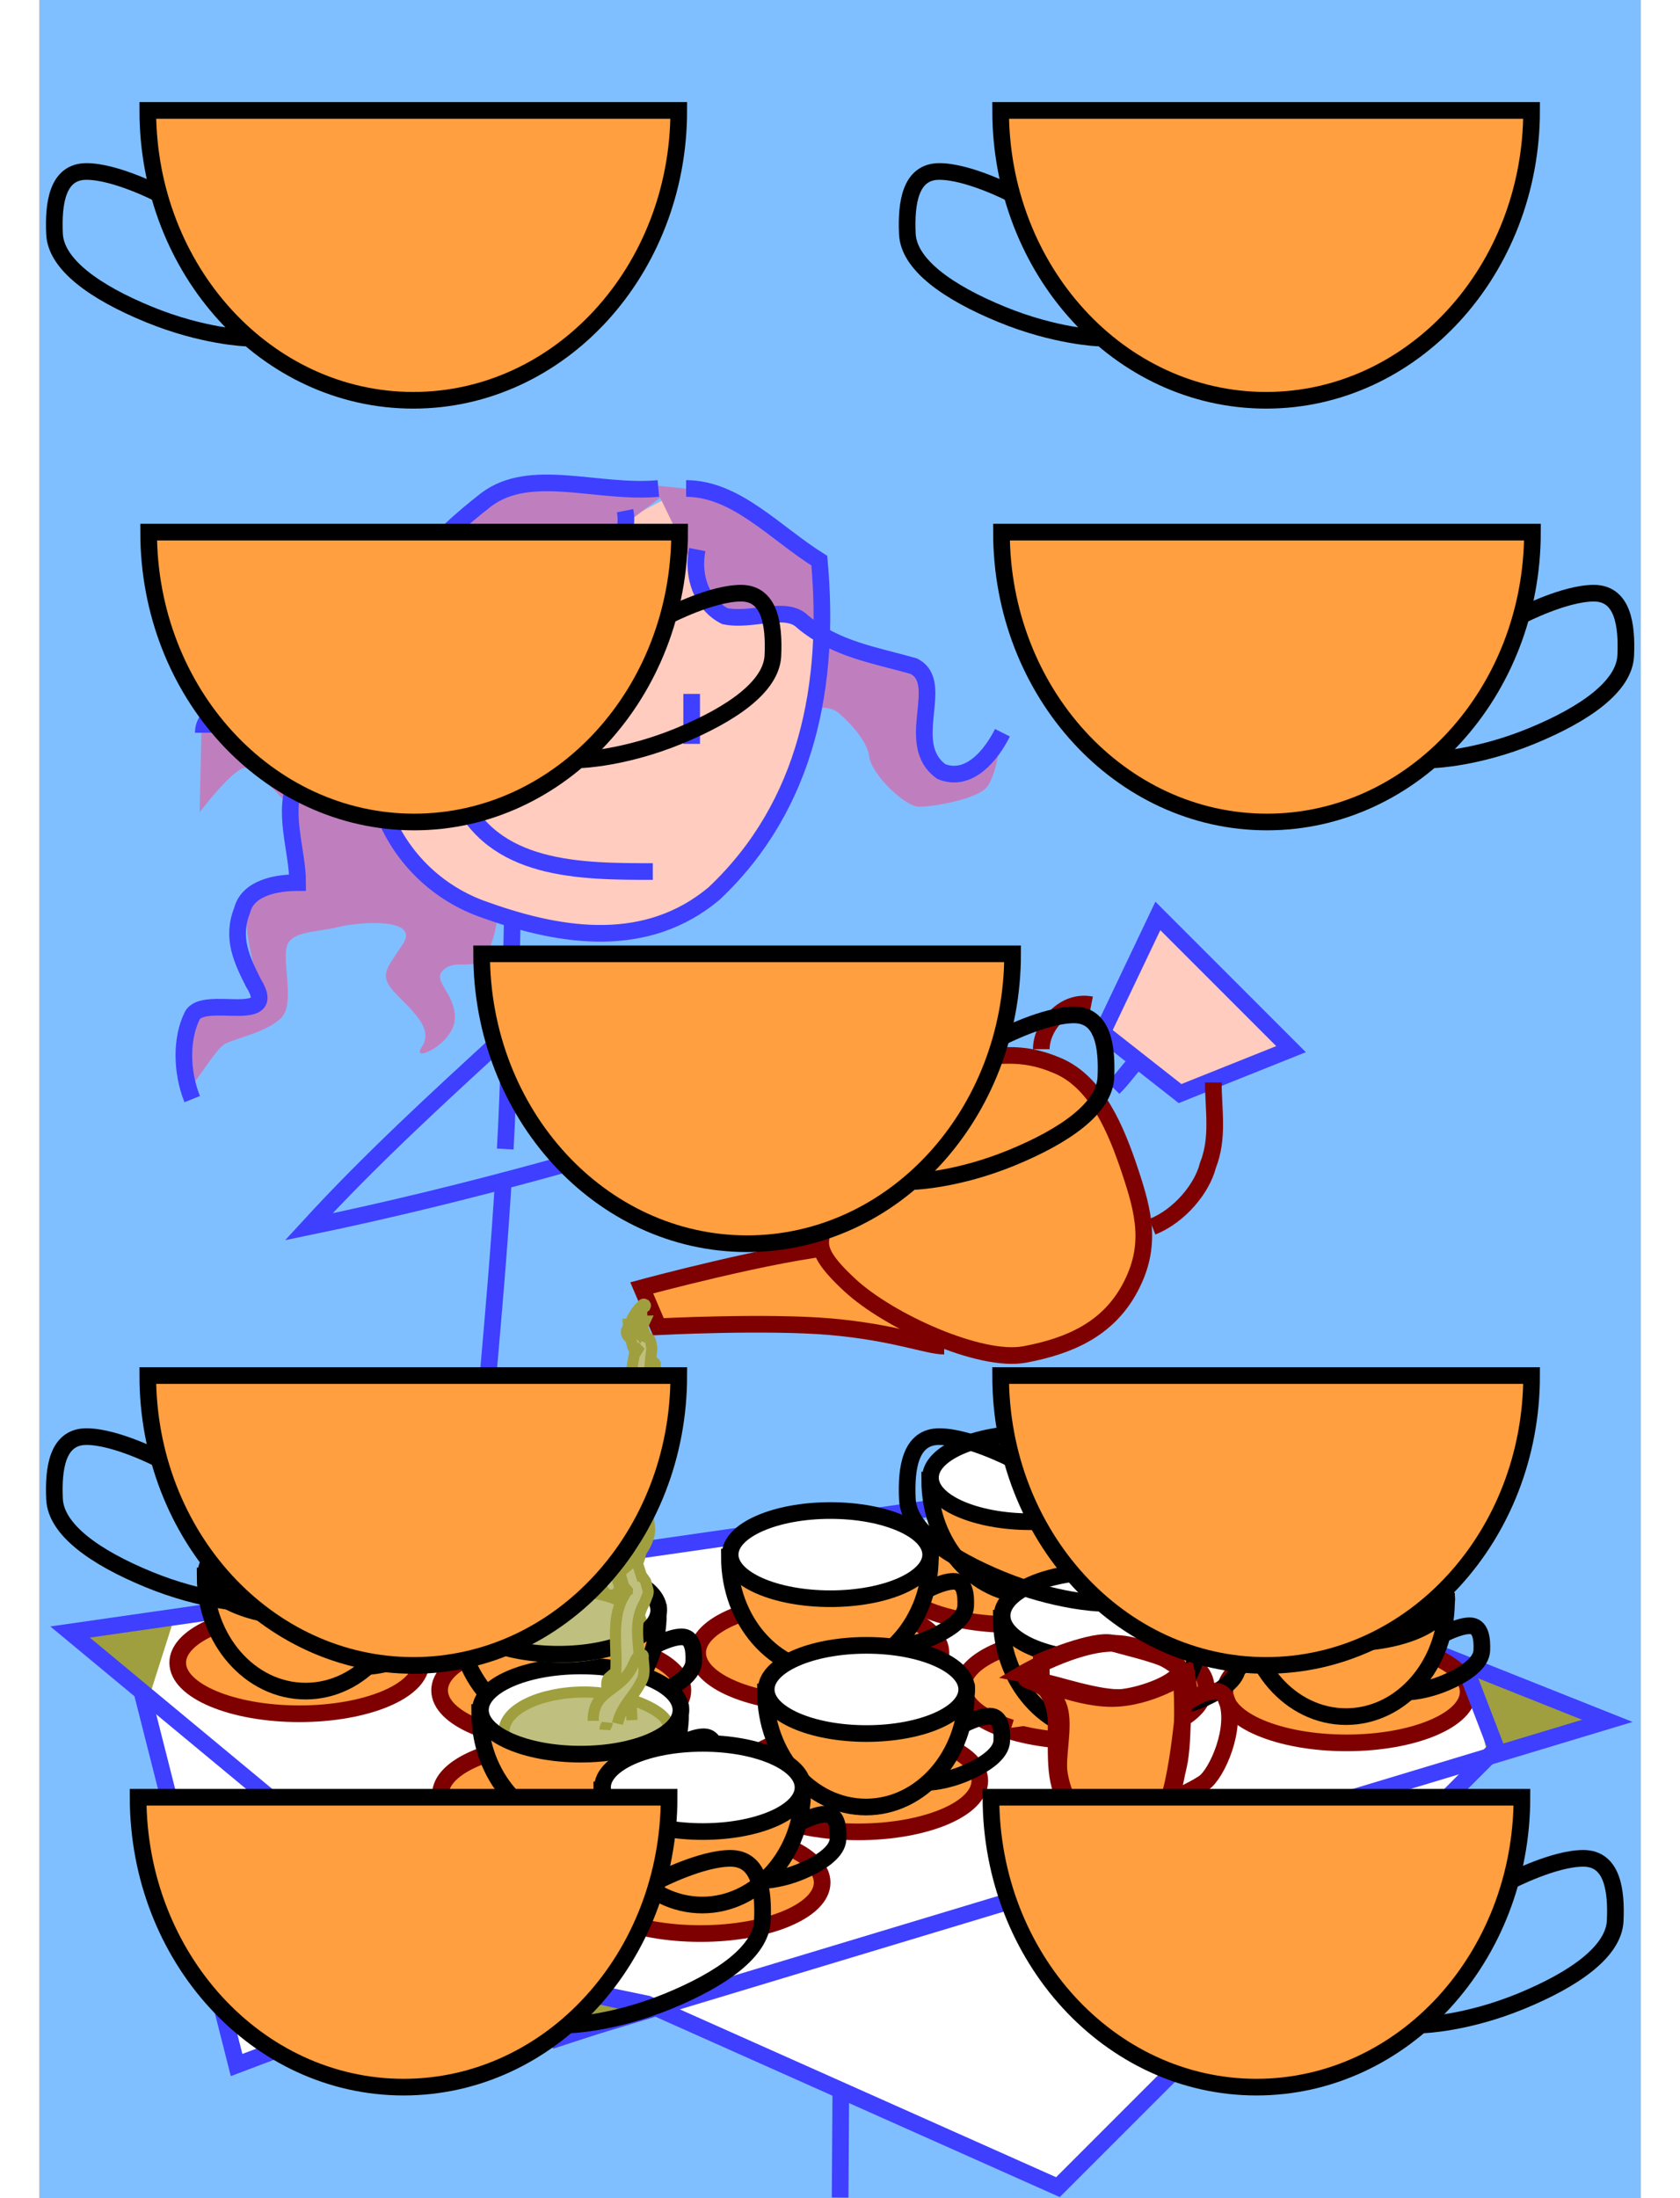 <svg xmlns="http://www.w3.org/2000/svg"
	xmlns:xlink="http://www.w3.org/1999/xlink"
	viewBox="26.1 0 577 792"
	width="629.284" height="823.195">
<rect x="26.1" y="0" width="577" height="792" fill="#808080" stroke="none"/>
<g id="scene">
    <set attributeName="opacity" to="1" 
		    fill="freeze" begin="btn1.click"/>
    <set attributeName="opacity" to="0" 
		    fill="freeze" begin="btn2.click"/>
    <set attributeName="opacity" to="0" 
		    fill="freeze" begin="scene.load"/>
<g>
<path fill="#7fbfff" stroke="none" d="M 603.142 792L 603.142 0L 26.142 0L 26.142 792L 603.142 792z"/>
</g>
<g>
<path fill="#9f9f3f" stroke="none" d="M 37.642 587.5L 82.642 583L 69.142 616L 37.642 587.5z"/>
<path fill="#ffccbf" stroke="none" d="M 147.809 242C 147.809 242 137.142 287.333 159.809 309.333C 182.475 331.333 210.475 337.333 226.475 336.667C 242.475 336 265.142 334 279.809 309.333C 294.475 284.667 305.142 264 306.475 249.333C 307.809 234.667 308.475 227.333 308.475 227.333L 294.475 220.667L 272.475 222L 262.475 203.333L 252.475 179.333L 237.142 187.333C 237.142 187.333 239.809 202 227.809 203.333C 215.809 204.667 203.142 200 196.475 206.667C 189.809 213.333 194.475 227.333 189.142 232.667C 183.809 238 149.142 236.667 149.142 236.667L 147.809 242z"/>
<path fill="#bf7fbf" stroke="none" d="M 245.142 176C 245.142 176 202.475 169.333 195.142 174C 187.809 178.667 165.809 196 162.475 201.333C 159.142 206.667 152.475 218 152.475 218C 152.475 218 125.809 220 119.142 228.667C 112.475 237.333 113.809 246.667 111.142 250C 108.475 253.333 98.475 248.667 93.142 254C 87.809 259.333 84.475 263.333 84.475 263.333L 83.809 292.667C 83.809 292.667 96.475 276 100.475 276.667C 104.475 277.333 115.809 290 115.809 290L 118.475 316.667C 118.475 316.667 105.809 312 101.809 323.333C 97.809 334.667 105.809 352.667 105.142 359.333C 104.475 366 90.475 357.333 84.475 363.333C 78.475 369.333 79.142 388.667 79.809 391.333C 80.475 394 89.142 378 93.142 376C 97.142 374 109.809 371.333 113.809 366C 117.809 360.667 113.809 347.333 115.142 341.333C 116.475 335.333 125.809 336 133.809 334C 141.809 332 163.142 330.667 157.142 340C 151.142 349.333 147.809 351.333 155.142 358.667C 162.475 366 167.809 371.333 163.809 377.333C 159.809 383.333 175.809 376 175.809 366.667C 175.809 357.333 167.142 353.333 171.809 349.333C 176.475 345.333 182.475 350 186.475 344.667C 190.475 339.333 191.142 330 191.142 330C 191.142 330 173.142 325.333 166.475 317.333C 159.809 309.333 153.142 296 149.809 286.667C 146.475 277.333 149.142 274 149.142 274L 149.142 236.667C 149.142 236.667 181.809 244.667 187.142 238.667C 192.475 232.667 187.809 218.667 192.475 211.333C 197.142 204 215.809 208.667 223.809 204.667C 231.809 200.667 237.142 187.333 237.142 187.333L 245.142 176z"/>
<path fill="#bf7fbf" stroke="none" d="M 253.142 176.667L 261.142 198C 261.142 198 259.809 215.333 269.809 219.333C 279.809 223.333 289.809 219.333 294.475 220.667C 299.142 222 308.475 227.333 308.475 227.333C 308.475 227.333 309.809 208.667 307.809 204.667C 305.809 200.667 273.142 176 273.142 176L 253.142 176.667z"/>
<path fill="#bf7fbf" stroke="none" d="M 236.475 189.333L 249.809 179.333L 260.475 201.333L 265.142 176.667L 232.475 173.333L 236.475 189.333z"/>
<path fill="#bf7fbf" stroke="none" d="M 309.142 230.667L 345.809 243.333C 345.809 243.333 345.809 253.333 345.142 261.333C 344.475 269.333 346.475 277.333 353.142 278C 359.809 278.667 372.475 266 372.475 266C 372.475 266 371.142 280 367.142 284C 363.142 288 348.475 290.667 343.142 290.667C 337.809 290.667 325.809 278.667 325.142 272.667C 324.475 266.667 317.142 259.333 313.809 256.667C 310.475 254 305.142 255.333 305.142 255.333L 309.142 230.667z"/>
<path fill="#ffccbf" stroke="none" d="M 411.142 372L 429.142 326L 475.142 378L 435.142 394"/>
<path fill="#ffffff" stroke="none" d="M 64.642 614.5L 96.142 745L 181.642 709L 64.642 614.5z"/>
<path fill="#ffffff" stroke="none" d="M 252.142 722.5L 547.642 631L 393.142 790L 252.142 722.5z"/>
<path fill="#9f9f3f" stroke="none" d="M 540.142 598L 591.142 620.5L 547.642 631L 540.142 598z"/>
<path fill="#ffffff" stroke="none" d="M 75.142 581.5L 387.142 542.5L 540.142 598L 547.642 631L 252.142 722.5L 181.642 709L 64.642 614.5L 75.142 581.5z"/>
</g>
<g>
<path fill="#ff9f3f" stroke-width="6" stroke="#7f0000" d="M 315.142 449C 291.142 451 243.142 464 243.142 464L 249.142 478C 249.142 478 288.142 476 311.142 478C 334.142 480 346.142 485 352.142 485"/>
<path fill="none" stroke-width="6" stroke="#3f3fff" d="M 249.142 176C 227.142 178 203.142 168 187.142 180C 169.142 194 151.142 212 147.142 236C 145.142 254 143.142 272 149.142 290C 155.142 308 169.142 322 187.142 328C 215.142 338 245.142 342 269.142 322C 303.142 290 311.142 246 307.142 202C 291.142 192 277.142 176 259.142 176"/>
<path fill="none" stroke-width="6" stroke="#3f3fff" d="M 177.142 286C 189.142 314 221.142 314 247.142 314"/>
<path fill="none" stroke-width="6" stroke="#3f3fff" d="M 223.142 242C 223.142 252 223.142 260 223.142 270"/>
<path fill="none" stroke-width="6" stroke="#3f3fff" d="M 261.142 250C 261.142 256 261.142 262 261.142 268"/>
<path fill="none" stroke-width="6" stroke="#3f3fff" d="M 237.142 184C 239.142 194 231.142 202 225.142 204C 215.142 208 201.142 202 193.142 210C 185.142 216 193.142 232 187.142 236C 177.142 242 161.142 240 147.142 236C 147.142 248 147.142 262 149.142 274C 137.142 274 123.142 272 119.142 280C 113.142 292 119.142 306 119.142 318C 111.142 318 101.142 320 99.142 328C 95.142 338 99.142 346 103.142 354C 113.142 370 85.142 358 81.142 366C 77.142 374 77.142 386 81.142 396"/>
<path fill="none" stroke-width="6" stroke="#3f3fff" d="M 263.142 198C 261.142 208 265.142 218 273.142 222C 283.142 224 295.142 218 301.142 224C 313.142 234 327.142 236 341.142 240C 353.142 246 337.142 268 351.142 278C 361.142 282 369.142 272 373.142 264"/>
<path fill="none" stroke-width="6" stroke="#3f3fff" d="M 85.142 264C 85.142 258 91.142 256 93.142 254C 99.142 252 107.142 256 109.142 252C 113.142 250 109.142 240 113.142 236C 123.142 222 141.142 220 159.142 218C 167.142 218 175.142 206 177.142 196C 179.142 192 185.142 194 189.142 194"/>
<path fill="#ff9f3f" stroke-width="6" stroke="#7f0000" d="M 356.142 381C 372.142 381 379.142 378 393.142 384C 407.142 390 414.142 407 419.142 422C 424.142 437 427.142 449 419.142 464C 411.142 479 397.142 485 381.142 488C 365.142 491 332.142 476 318.142 463C 300.664 446.77 309.065 446.064 314.475 429.833L 356.142 381z"/>
<path fill="#ff9f3f" stroke-width="6" stroke="#7f0000" d="M 346.142 410.333C 336.695 422.234 321.345 432.409 315.809 428.833C 307.809 423.667 314.142 395.167 318.642 390.667C 323.142 386.167 351.142 381.833 355.142 384C 358.569 385.856 355.208 398.913 346.142 410.333z"/>
<path fill="none" stroke-width="6" stroke="#7f0000" d="M 387.142 378C 387.142 370 395.142 360 405.142 362"/>
<path fill="none" stroke-width="6" stroke="#3f3fff" d="M 409.142 372L 429.142 330L 477.142 378L 437.142 394L 409.142 372z"/>
<path fill="none" stroke-width="6" stroke="#3f3fff" d="M 196.475 332.667C 195.87 357.476 195.383 389.435 193.956 413.988"/>
<path fill="none" stroke-width="6" stroke="#3f3fff" d="M 193.355 424.074C 190.112 477.275 185.766 508.207 183.142 562"/>
<path fill="none" stroke-width="6" stroke="#3f3fff" d="M 193.142 374C 169.142 396 145.142 418 123.142 442C 181.142 430 237.142 414 293.142 396C 295.142 394 291.142 380 295.142 376C 297.142 372 305.142 374 311.142 374"/>
<path fill="#ff9f3f" stroke-width="6" stroke="#7f0000" d="M 321.142 382C 317.142 382 311.142 380 307.142 382C 305.142 384 305.142 392 307.142 392C 317.142 398 321.142 392 321.142 382z"/>
<path fill="none" stroke-width="6" stroke="#3f3fff" d="M 421.571 382.411C 417.343 386.856 417.458 387.652 413.142 392"/>
<path fill="none" stroke-width="6" stroke="#3f3fff" d="M 307.142 422C 297.949 417.821 280.023 411.547 261.248 405.658"/>
<path fill="none" stroke-width="6" stroke="#3f3fff" d="M 247.045 401.327C 225.695 395.006 202.82 388 196.142 388"/>
<path fill="none" stroke-width="6" stroke="#7f0000" d="M 449.142 390C 449.142 400 451.142 410 447.142 420C 445.142 428 437.142 438 427.142 442"/>
<path fill="none" stroke-width="6" stroke="#3f3fff" d="M 37.142 588L 385.142 538L 591.142 620L 213.142 734L 37.142 588z"/>
<path fill="#ff9f3f" stroke-width="6" stroke="#7f0000" d="M 214.142 627.385C 238.354 627.385 257.983 619.154 257.983 609C 257.983 598.846 238.354 590.615 214.142 590.615C 189.93 590.615 170.301 598.846 170.301 609C 170.301 619.154 189.93 627.385 214.142 627.385z"/>
<path fill="#ff9f3f" stroke-width="6" stroke="#7f0000" d="M 214.455 664.822C 238.667 664.822 258.295 656.591 258.295 646.438C 258.295 636.284 238.667 628.053 214.455 628.053C 190.243 628.053 170.614 636.284 170.614 646.438C 170.614 656.591 190.243 664.822 214.455 664.822z"/>
<path fill="#ff9f3f" stroke-width="6" stroke="#7f0000" d="M 264.33 696.635C 288.542 696.635 308.17 688.404 308.17 678.25C 308.17 668.096 288.542 659.865 264.33 659.865C 240.118 659.865 220.489 668.096 220.489 678.25C 220.489 688.404 240.118 696.635 264.33 696.635z"/>
<path fill="#ff9f3f" stroke-width="6" stroke="#7f0000" d="M 307.142 613.885C 331.354 613.885 350.983 605.654 350.983 595.5C 350.983 585.346 331.354 577.115 307.142 577.115C 282.93 577.115 263.302 585.346 263.302 595.5C 263.302 605.654 282.93 613.885 307.142 613.885z"/>
<path fill="#ff9f3f" stroke-width="6" stroke="#7f0000" d="M 401.809 627.218C 426.021 627.218 445.649 618.987 445.649 608.833C 445.649 598.68 426.021 590.449 401.809 590.449C 377.597 590.449 357.968 598.68 357.968 608.833C 357.968 618.987 377.597 627.218 401.809 627.218z"/>
<path fill="#ff9f3f" stroke-width="6" stroke="#7f0000" d="M 119.767 617.447C 143.979 617.447 163.608 609.216 163.608 599.062C 163.608 588.909 143.979 580.678 119.767 580.678C 95.555 580.678 75.927 588.909 75.927 599.062C 75.927 609.216 95.555 617.447 119.767 617.447z"/>
<path fill="#ff9f3f" stroke-width="6" stroke="#7f0000" d="M 444.835 612.915C 445.948 611.295 446.545 609.583 446.545 607.812C 446.545 597.659 426.917 589.428 402.705 589.428C 378.493 589.428 358.864 597.659 358.864 607.812C 358.864 613.811 365.716 619.139 376.316 622.495"/>
<path fill="#ff9f3f" stroke-width="6" stroke="#7f0000" d="M 376.767 585.322C 400.979 585.322 420.608 577.091 420.608 566.938C 420.608 556.784 400.979 548.553 376.767 548.553C 352.555 548.553 332.927 556.784 332.927 566.938C 332.927 577.091 352.555 585.322 376.767 585.322z"/>
<path fill="#ff9f3f" stroke-width="6" stroke="#7f0000" d="M 321.142 660C 345.354 660 364.983 651.769 364.983 641.615C 364.983 631.462 345.354 623.23 321.142 623.23C 296.93 623.23 277.302 631.462 277.302 641.615C 277.302 651.769 296.93 660 321.142 660z"/>
<path fill="#ff9f3f" stroke-width="6" stroke="#7f0000" d="M 497.142 627.938C 521.354 627.938 540.983 619.706 540.983 609.553C 540.983 599.399 521.354 591.168 497.142 591.168C 472.93 591.168 453.302 599.399 453.302 609.553C 453.302 619.706 472.93 627.938 497.142 627.938z"/>
<path fill="none" stroke-width="6" stroke="#3f3fff" d="M 63.142 610L 97.142 744L 187.142 710L 245.142 722L 393.142 788L 551.142 630L 541.142 604"/>
<path fill="#9f9f3f" stroke-width="6" stroke="#3f3fff" d="M 187.142 710L 246.809 723.333L 212.142 734.667L 187.142 710z"/>
<path fill="none" stroke-width="6" stroke="#3f3fff" d="M 314.892 753.75L 314.642 791.75"/>
</g>
<g>
<g>
<path fill="#ff9f3f" stroke-width="6" stroke="#000000" d="M 249.17 581.002C 249.17 603.906 232.956 622.474 212.955 622.474C 192.954 622.474 176.739 603.906 176.739 581.002L 249.17 581.002z"/>
<path fill="none" stroke-width="6" stroke="#000000" d="M 247.698 592.915C 247.698 592.915 253.565 589.738 257.539 589.738C 261.513 589.738 262.081 594.305 261.892 598.673C 261.703 603.041 256.404 607.012 249.023 610.188C 241.642 613.365 235.775 613.564 235.775 613.564"/>
</g>
<path fill="#ffffff" stroke="none" d="M 213.611 594.981C 233.565 594.981 249.742 587.868 249.742 579.094C 249.742 570.32 233.565 563.207 213.611 563.207C 193.656 563.207 177.48 570.32 177.48 579.094C 177.48 587.868 193.656 594.981 213.611 594.981z"/>
<g>
<path fill="#ff9f3f" stroke-width="6" stroke="#000000" d="M 257.17 617.002C 257.17 639.906 240.956 658.474 220.955 658.474C 200.954 658.474 184.739 639.906 184.739 617.002L 257.17 617.002z"/>
<path fill="none" stroke-width="6" stroke="#000000" d="M 255.698 628.915C 255.698 628.915 261.565 625.738 265.539 625.738C 269.513 625.738 270.081 630.305 269.892 634.673C 269.703 639.041 264.404 643.012 257.023 646.188C 249.642 649.365 243.775 649.564 243.775 649.564"/>
</g>
<path fill="#ffffff" stroke="none" d="M 221.111 630.981C 241.065 630.981 257.242 623.868 257.242 615.094C 257.242 606.32 241.065 599.207 221.111 599.207C 201.156 599.207 184.98 606.32 184.98 615.094C 184.98 623.868 201.156 630.981 221.111 630.981z"/>
<path fill="#bfbf7f" stroke-width="4" stroke="#9f9f3f" d="M 194.115 626.6C 201.642 630.5 212.142 633.5 227.642 632.5C 245.556 631.344 245.142 630 251.508 623.75C 257.082 618.278 238.528 609.608 222.517 609.608C 206.506 609.608 193.526 615.94 193.526 623.75C 193.526 624.726 193.228 626.141 194.115 626.6z"/>
<g>
<path fill="#ff9f3f" stroke-width="6" stroke="#000000" d="M 158.232 567.815C 158.232 590.719 142.018 609.287 122.017 609.287C 102.016 609.287 85.802 590.719 85.802 567.815L 158.232 567.815z"/>
<path fill="none" stroke-width="6" stroke="#000000" d="M 156.76 579.727C 156.76 579.727 162.627 576.551 166.602 576.551C 170.576 576.551 171.144 581.117 170.954 585.485C 170.765 589.853 165.466 593.824 158.085 597.001C 150.704 600.178 144.837 600.376 144.837 600.376"/>
</g>
<path fill="#ffffff" stroke="none" d="M 122.173 581.793C 142.128 581.793 158.305 574.68 158.305 565.906C 158.305 557.132 142.128 550.019 122.173 550.019C 102.219 550.019 86.042 557.132 86.042 565.906C 86.042 574.68 102.219 581.793 122.173 581.793z"/>
<g>
<path fill="#ff9f3f" stroke-width="6" stroke="#000000" d="M 347.17 561.002C 347.17 583.906 330.956 602.474 310.955 602.474C 290.954 602.474 274.739 583.906 274.739 561.002L 347.17 561.002z"/>
<path fill="none" stroke-width="6" stroke="#000000" d="M 345.698 572.915C 345.698 572.915 351.565 569.738 355.539 569.738C 359.513 569.738 360.081 574.305 359.892 578.673C 359.703 583.041 354.404 587.012 347.023 590.188C 339.642 593.365 333.775 593.564 333.775 593.564"/>
</g>
<path fill="#ffffff" stroke-width="6" stroke="#000000" d="M 311.142 576C 331.097 576 347.274 568.887 347.274 560.113C 347.274 551.339 331.097 544.226 311.142 544.226C 291.188 544.226 275.011 551.339 275.011 560.113C 275.011 568.887 291.188 576 311.142 576z"/>
<g>
<path fill="#ff9f3f" stroke-width="6" stroke="#000000" d="M 419.357 533.264C 419.357 556.168 403.143 574.736 383.142 574.736C 363.141 574.736 346.927 556.168 346.927 533.264L 419.357 533.264z"/>
<path fill="none" stroke-width="6" stroke="#000000" d="M 417.885 545.177C 417.885 545.177 423.752 542 427.727 542C 431.701 542 432.269 546.567 432.079 550.935C 431.89 555.303 426.591 559.274 419.21 562.451C 411.829 565.627 405.962 565.826 405.962 565.826"/>
</g>
<path fill="#ffffff" stroke-width="6" stroke="#000000" d="M 383.33 548.262C 403.284 548.262 419.461 541.149 419.461 532.375C 419.461 523.601 403.284 516.488 383.33 516.488C 363.375 516.488 347.198 523.601 347.198 532.375C 347.198 541.149 363.375 548.262 383.33 548.262z"/>
<g>
<path fill="#ff9f3f" stroke-width="6" stroke="#000000" d="M 360.17 609.577C 360.17 632.481 343.955 651.049 323.955 651.049C 303.954 651.049 287.739 632.481 287.739 609.577L 360.17 609.577z"/>
<path fill="none" stroke-width="6" stroke="#000000" d="M 358.698 621.489C 358.698 621.489 364.565 618.313 368.539 618.313C 372.513 618.313 373.081 622.879 372.892 627.247C 372.703 631.615 367.403 635.586 360.023 638.763C 352.642 641.94 346.775 642.138 346.775 642.138"/>
</g>
<path fill="#ffffff" stroke-width="6" stroke="#000000" d="M 324.142 624.575C 344.097 624.575 360.273 617.461 360.273 608.688C 360.273 599.913 344.097 592.8 324.142 592.8C 304.188 592.8 288.011 599.913 288.011 608.688C 288.011 617.461 304.188 624.575 324.142 624.575z"/>
<g>
<path fill="#ff9f3f" stroke-width="6" stroke="#000000" d="M 445.17 583.002C 445.17 605.906 428.955 624.474 408.955 624.474C 388.954 624.474 372.739 605.906 372.739 583.002L 445.17 583.002z"/>
<path fill="none" stroke-width="6" stroke="#000000" d="M 443.698 594.915C 443.698 594.915 449.565 591.738 453.539 591.738C 457.513 591.738 458.081 596.305 457.892 600.673C 457.703 605.041 452.403 609.012 445.023 612.188C 437.642 615.365 431.775 615.564 431.775 615.564"/>
</g>
<path fill="#ffffff" stroke-width="6" stroke="#000000" d="M 409.142 598C 429.097 598 445.273 590.887 445.273 582.113C 445.273 573.339 429.097 566.226 409.142 566.226C 389.188 566.226 373.011 573.339 373.011 582.113C 373.011 590.887 389.188 598 409.142 598z"/>
<g>
<path fill="#ff9f3f" stroke-width="6" stroke="#000000" d="M 533.17 577.002C 533.17 599.906 516.955 618.474 496.955 618.474C 476.954 618.474 460.739 599.906 460.739 577.002L 533.17 577.002z"/>
<path fill="none" stroke-width="6" stroke="#000000" d="M 531.698 588.915C 531.698 588.915 537.565 585.738 541.539 585.738C 545.513 585.738 546.081 590.305 545.892 594.673C 545.703 599.041 540.403 603.012 533.022 606.188C 525.642 609.365 519.775 609.564 519.775 609.564"/>
</g>
<path fill="#ffffff" stroke-width="6" stroke="#000000" d="M 497.142 592C 517.097 592 533.273 584.887 533.273 576.113C 533.273 567.339 517.097 560.226 497.142 560.226C 477.188 560.226 461.011 567.339 461.011 576.113C 461.011 584.887 477.188 592 497.142 592z"/>
<path fill="none" stroke-width="6" stroke="#000000" d="M 221.142 632C 241.097 632 257.273 624.887 257.273 616.113C 257.273 607.339 241.097 600.226 221.142 600.226C 201.188 600.226 185.011 607.339 185.011 616.113C 185.011 624.887 201.188 632 221.142 632z"/>
<g>
<path fill="#ff9f3f" stroke-width="6" stroke="#000000" d="M 301.17 644.889C 301.17 667.793 284.955 686.361 264.955 686.361C 244.954 686.361 228.739 667.793 228.739 644.889L 301.17 644.889z"/>
<path fill="none" stroke-width="6" stroke="#000000" d="M 299.698 656.802C 299.698 656.802 305.565 653.625 309.539 653.625C 313.513 653.625 314.081 658.192 313.892 662.56C 313.703 666.928 308.403 670.899 301.023 674.076C 293.642 677.252 287.775 677.451 287.775 677.451"/>
</g>
<path fill="#ffffff" stroke-width="6" stroke="#000000" d="M 265.142 659.887C 285.097 659.887 301.273 652.774 301.273 644C 301.273 635.226 285.097 628.113 265.142 628.113C 245.188 628.113 229.011 635.226 229.011 644C 229.011 652.774 245.188 659.887 265.142 659.887z"/>
<path fill="#bfbf7f" stroke-width="4" stroke="#9f9f3f" d="M 214.392 597.021C 230.208 597.021 243.03 591.639 243.03 585C 243.03 578.361 230.208 572.979 214.392 572.979C 198.576 572.979 185.754 578.361 185.754 585C 185.754 591.639 198.576 597.021 214.392 597.021z"/>
<path fill="#bfbf7f" stroke-width="4" stroke="#9f9f3f" d="M 121.892 584.021C 137.708 584.021 150.53 578.639 150.53 572C 150.53 565.361 137.708 559.979 121.892 559.979C 106.076 559.979 93.254 565.361 93.254 572C 93.254 578.639 106.076 584.021 121.892 584.021z"/>
<path fill="none" stroke-width="6" stroke="#000000" d="M 213.142 596C 233.097 596 249.273 588.887 249.273 580.113C 249.273 571.339 233.097 564.226 213.142 564.226C 193.188 564.226 177.011 571.339 177.011 580.113C 177.011 588.887 193.188 596 213.142 596z"/>
<path fill="none" stroke-width="6" stroke="#000000" d="M 122.205 582.812C 142.159 582.812 158.336 575.699 158.336 566.925C 158.336 558.151 142.159 551.038 122.205 551.038C 102.25 551.038 86.073 558.151 86.073 566.925C 86.073 575.699 102.25 582.812 122.205 582.812z"/>
</g>
<g>
<path fill="#bfbf7f" stroke-width="4" stroke="#9f9f3f" d="M 239.642 619.75L 238.913 606.812L 238.038 609.438L 242.163 602.312C 243.163 594.062 239.288 585.812 244.163 577.438L 245.288 574.562C 245.538 573.812 245.538 573.062 245.288 572.438L 244.788 570.562C 244.663 570.062 244.538 569.562 244.163 569.188L 242.913 567.438L 243.538 569.312L 241.663 563.438C 241.538 563.688 241.288 563.938 241.163 564.188C 243.913 558.938 243.288 553.312 242.663 547.688L 241.163 542.312L 241.038 543.312L 242.663 541.688C 247.663 523.312 244.288 504.312 246.788 485.812L 246.413 483.562C 246.163 482.438 245.288 481.688 244.163 481.312L 243.413 481.188L 244.288 481.562L 243.038 478.938L 244.288 480.688L 244.038 479.812C 243.788 478.812 243.038 478.062 242.038 477.812L 241.788 477.812L 241.788 477.812L 241.288 477.812L 241.288 477.812L 240.538 477.688L 242.288 480.188L 244.288 475.938C 244.038 475.938 243.788 476.062 243.538 476.062C 243.413 474.188 242.288 472.188 244.413 470.688C 244.538 470.438 244.538 470.062 244.163 469.938C 243.913 469.812 243.538 469.812 243.413 470.188L 243.413 470.188C 241.288 472.062 239.913 474.312 238.913 476.938L 238.163 478.438C 237.913 478.812 237.788 479.062 237.663 479.438C 237.413 480.688 238.163 481.938 239.413 482.188L 240.163 482.562L 240.163 482.562L 240.663 482.688L 240.663 482.688L 240.913 482.812L 238.913 480.812L 239.038 481.688L 239.038 481.688L 239.788 484.812C 240.038 485.938 240.913 486.812 242.038 487.062L 242.788 487.312L 240.538 485.062L 240.788 485.812C 240.413 489.438 239.163 493.062 239.663 496.562C 240.288 501.062 240.788 505.062 239.163 510.688C 238.663 512.312 240.788 514.812 240.163 516.312C 237.038 523.438 238.413 530.188 238.663 537.562L 235.538 540.188C 235.038 540.812 234.788 541.438 234.788 542.188L 235.038 545.938C 239.538 552.562 234.038 559.438 235.163 566.312L 236.538 571.188C 236.663 571.438 236.788 571.562 236.913 571.812L 238.163 573.562L 237.538 572.312L 237.913 574.312L 238.038 572.188L 237.538 573.688C 231.663 582.188 234.413 592.688 233.788 602.312L 231.163 604.562C 230.663 605.312 230.538 606.188 230.538 606.938L 230.788 620.438C 230.469 622.283 230.012 621.375 229.892 623.25"/>
<path fill="#bfbf7f" stroke-width="4" stroke="#9f9f3f" d="M 246.746 491.312C 244.496 496.938 240.288 501.271 236.413 505.854L 235.413 507.396L 235.538 506.812L 235.455 507.104C 234.621 509.896 233.955 512.771 233.621 515.688C 233.33 517.229 234.33 518.646 235.83 518.938C 237.371 519.188 238.788 518.188 239.08 516.688C 239.621 514.312 240.288 512.021 240.746 509.646L 240.746 508.604L 238.83 510.396L 241.413 507.979C 244.371 502.729 248.08 497.979 248.038 491.688C 248.121 491.354 247.913 490.979 247.58 490.854C 247.205 490.771 246.83 490.938 246.746 491.312L 246.746 491.312z"/>
<path fill="#bfbf7f" stroke-width="4" stroke="#9f9f3f" d="M 243.58 543.438C 242.538 547.646 241.538 551.562 238.871 555.271C 236.663 558.354 233.08 559.229 230.955 562.104C 228.746 565.021 226.413 569.521 229.455 573.146C 230.205 574.604 231.996 575.146 233.496 574.396C 234.955 573.646 235.496 571.812 234.746 570.354C 234.038 568.688 234.705 566.938 235.705 566.104C 240.163 562.521 244.33 558.729 245.746 553.146C 246.538 549.854 245.038 546.812 245.038 543.604C 245.08 543.188 244.788 542.812 244.413 542.771C 243.996 542.729 243.621 543.021 243.58 543.438L 243.58 543.438z"/>
<path fill="#bfbf7f" stroke-width="4" stroke="#9f9f3f" d="M 234.392 621C 236.117 614.02 239.961 611.998 243.205 605.438C 244.538 602.771 243.788 599.896 243.621 597.062C 243.83 596.729 243.705 596.271 243.33 596.062C 242.996 595.854 242.538 595.979 242.33 596.354L 242.33 596.354C 240.871 597.396 240.455 599.229 239.663 600.729C 234.955 609.812 225.559 608.833 225.642 620"/>
</g>
<g>
<path fill="#ff9f3f" stroke-width="6" stroke="#7f0000" d="M 383.642 602C 383.642 602 407.855 591.123 412.999 592.061C 418.142 593 436.142 599.5 437.142 602C 438.142 604.5 438.642 627.5 436.642 636C 434.642 644.5 434.642 649.5 429.142 654C 423.642 658.5 417.642 661 407.642 658C 397.642 655 394.642 645 393.642 639C 392.642 633 395.642 622 393.642 615.5C 391.642 609 385.642 606.5 382.642 605.5C 379.642 604.5 383.642 602 383.642 602z"/>
<path fill="#ffffff" stroke-width="6" stroke="#7f0000" d="M 387.142 603.5L 387.142 598.5C 387.142 598.5 406.355 590.123 412.999 592.061C 419.642 594 438.142 598 437.142 602C 436.142 606 424.642 610.5 416.642 611.5C 408.642 612.5 390.142 606 387.642 606C 385.142 606 387.142 603.5 387.142 603.5z"/>
<path fill="none" stroke-width="6" stroke="#7f0000" d="M 380.281 603.059C 380.281 603.059 398.458 611.962 412.479 611.962C 426.501 611.962 439.484 603.059 439.484 603.059L 441.042 612.485C 441.042 612.485 451.169 605.677 453.766 611.962C 458.003 622.216 450.39 639.194 445.716 642.336C 441.042 645.478 433.253 648.62 433.253 648.62"/>
<path fill="none" stroke-width="6" stroke="#7f0000" d="M 380.281 603.059C 380.281 603.059 392.485 605.416 392.485 621.126C 392.485 636.837 391.773 644.604 399.237 653.071C 403.391 657.785 424.424 661.189 430.656 653.333C 436.888 645.478 439.484 603.059 439.484 603.059C 439.484 603.059 427.021 592.061 412.999 592.061C 398.977 592.061 380.281 603.059 380.281 603.059z"/>
</g>
</g>
<g>
    <animateTransform attributeName="transform" type="scale"
            additive="replace" fill="freeze" 
            values="1.0; 0.2" begin="btn1.click" dur="1"/>
    <animateTransform attributeName="transform" type="scale"
            additive="replace" fill="freeze" 
            values="0.2; 1.0" begin="btn2.click" dur="1"/>
<g>
<g>
<path fill="#ff9f3f" stroke-width="6" stroke="#000000" d="M 372.482 495.593C 372.482 553.272 415.319 600.032 468.16 600.032C 521.002 600.032 563.839 553.272 563.839 495.593L 372.482 495.593z"/>
<path fill="none" stroke-width="6" stroke="#000000" d="M 376.371 525.593C 376.371 525.593 360.871 517.593 350.371 517.593C 339.871 517.593 338.371 529.093 338.871 540.093C 339.371 551.093 353.371 561.093 372.871 569.093C 392.371 577.093 407.871 577.593 407.871 577.593"/>
</g>
<g>
<path fill="#ff9f3f" stroke-width="6" stroke="#000000" d="M 65.139 495.593C 65.139 553.272 107.977 600.032 160.818 600.032C 213.659 600.032 256.496 553.272 256.496 495.593L 65.139 495.593z"/>
<path fill="none" stroke-width="6" stroke="#000000" d="M 69.028 525.593C 69.028 525.593 53.528 517.593 43.028 517.593C 32.528 517.593 31.028 529.093 31.528 540.093C 32.028 551.093 46.028 561.093 65.528 569.093C 85.028 577.093 100.528 577.593 100.528 577.593"/>
</g>
</g>
<g>
<g>
<path fill="#ff9f3f" stroke-width="6" stroke="#000000" d="M 372.482 39.781C 372.482 97.46 415.319 144.22 468.16 144.22C 521.002 144.22 563.839 97.46 563.839 39.781L 372.482 39.781z"/>
<path fill="none" stroke-width="6" stroke="#000000" d="M 376.371 69.781C 376.371 69.781 360.871 61.781 350.371 61.781C 339.871 61.781 338.371 73.281 338.871 84.281C 339.371 95.281 353.371 105.281 372.871 113.281C 392.371 121.281 407.871 121.781 407.871 121.781"/>
</g>
<g>
<path fill="#ff9f3f" stroke-width="6" stroke="#000000" d="M 65.139 39.781C 65.139 97.46 107.977 144.22 160.818 144.22C 213.659 144.22 256.496 97.46 256.496 39.781L 65.139 39.781z"/>
<path fill="none" stroke-width="6" stroke="#000000" d="M 69.028 69.781C 69.028 69.781 53.528 61.781 43.028 61.781C 32.528 61.781 31.028 73.281 31.528 84.281C 32.028 95.281 46.028 105.281 65.528 113.281C 85.028 121.281 100.528 121.781 100.528 121.781"/>
</g>
</g>
<g>
<g>
<path fill="#ff9f3f" stroke-width="6" stroke="#000000" d="M 253.011 647.531C 253.011 705.21 210.173 751.969 157.332 751.969C 104.491 751.969 61.654 705.21 61.654 647.531L 253.011 647.531z"/>
<path fill="none" stroke-width="6" stroke="#000000" d="M 249.122 677.531C 249.122 677.531 264.622 669.531 275.122 669.531C 285.622 669.531 287.122 681.031 286.622 692.031C 286.122 703.031 272.122 713.031 252.622 721.031C 233.122 729.031 217.622 729.531 217.622 729.531"/>
</g>
<g>
<path fill="#ff9f3f" stroke-width="6" stroke="#000000" d="M 560.354 647.531C 560.354 705.21 517.516 751.969 464.675 751.969C 411.834 751.969 368.996 705.21 368.996 647.531L 560.354 647.531z"/>
<path fill="none" stroke-width="6" stroke="#000000" d="M 556.464 677.531C 556.464 677.531 571.964 669.531 582.464 669.531C 592.964 669.531 594.464 681.031 593.964 692.031C 593.464 703.031 579.464 713.031 559.964 721.031C 540.464 729.031 524.964 729.531 524.964 729.531"/>
</g>
</g>
<g>
<path fill="#ff9f3f" stroke-width="6" stroke="#000000" d="M 376.802 343.655C 376.802 401.335 333.965 448.095 281.124 448.095C 228.283 448.095 185.445 401.335 185.445 343.655L 376.802 343.655z"/>
<path fill="none" stroke-width="6" stroke="#000000" d="M 372.913 373.655C 372.913 373.655 388.413 365.655 398.913 365.655C 409.413 365.655 410.913 377.155 410.413 388.155C 409.913 399.155 395.913 409.155 376.413 417.155C 356.913 425.155 341.413 425.655 341.413 425.655"/>
</g>
<g>
<g>
<path fill="#ff9f3f" stroke-width="6" stroke="#000000" d="M 256.802 191.718C 256.802 249.397 213.965 296.157 161.124 296.157C 108.283 296.157 65.445 249.397 65.445 191.718L 256.802 191.718z"/>
<path fill="none" stroke-width="6" stroke="#000000" d="M 252.913 221.718C 252.913 221.718 268.413 213.718 278.913 213.718C 289.413 213.718 290.913 225.218 290.413 236.218C 289.913 247.218 275.913 257.218 256.413 265.218C 236.913 273.218 221.413 273.718 221.413 273.718"/>
</g>
<g>
<path fill="#ff9f3f" stroke-width="6" stroke="#000000" d="M 564.145 191.718C 564.145 249.397 521.308 296.157 468.467 296.157C 415.626 296.157 372.788 249.397 372.788 191.718L 564.145 191.718z"/>
<path fill="none" stroke-width="6" stroke="#000000" d="M 560.256 221.718C 560.256 221.718 575.756 213.718 586.256 213.718C 596.756 213.718 598.256 225.218 597.756 236.218C 597.256 247.218 583.256 257.218 563.756 265.218C 544.256 273.218 528.756 273.718 528.756 273.718"/>
</g>
</g>
</g>
</svg>